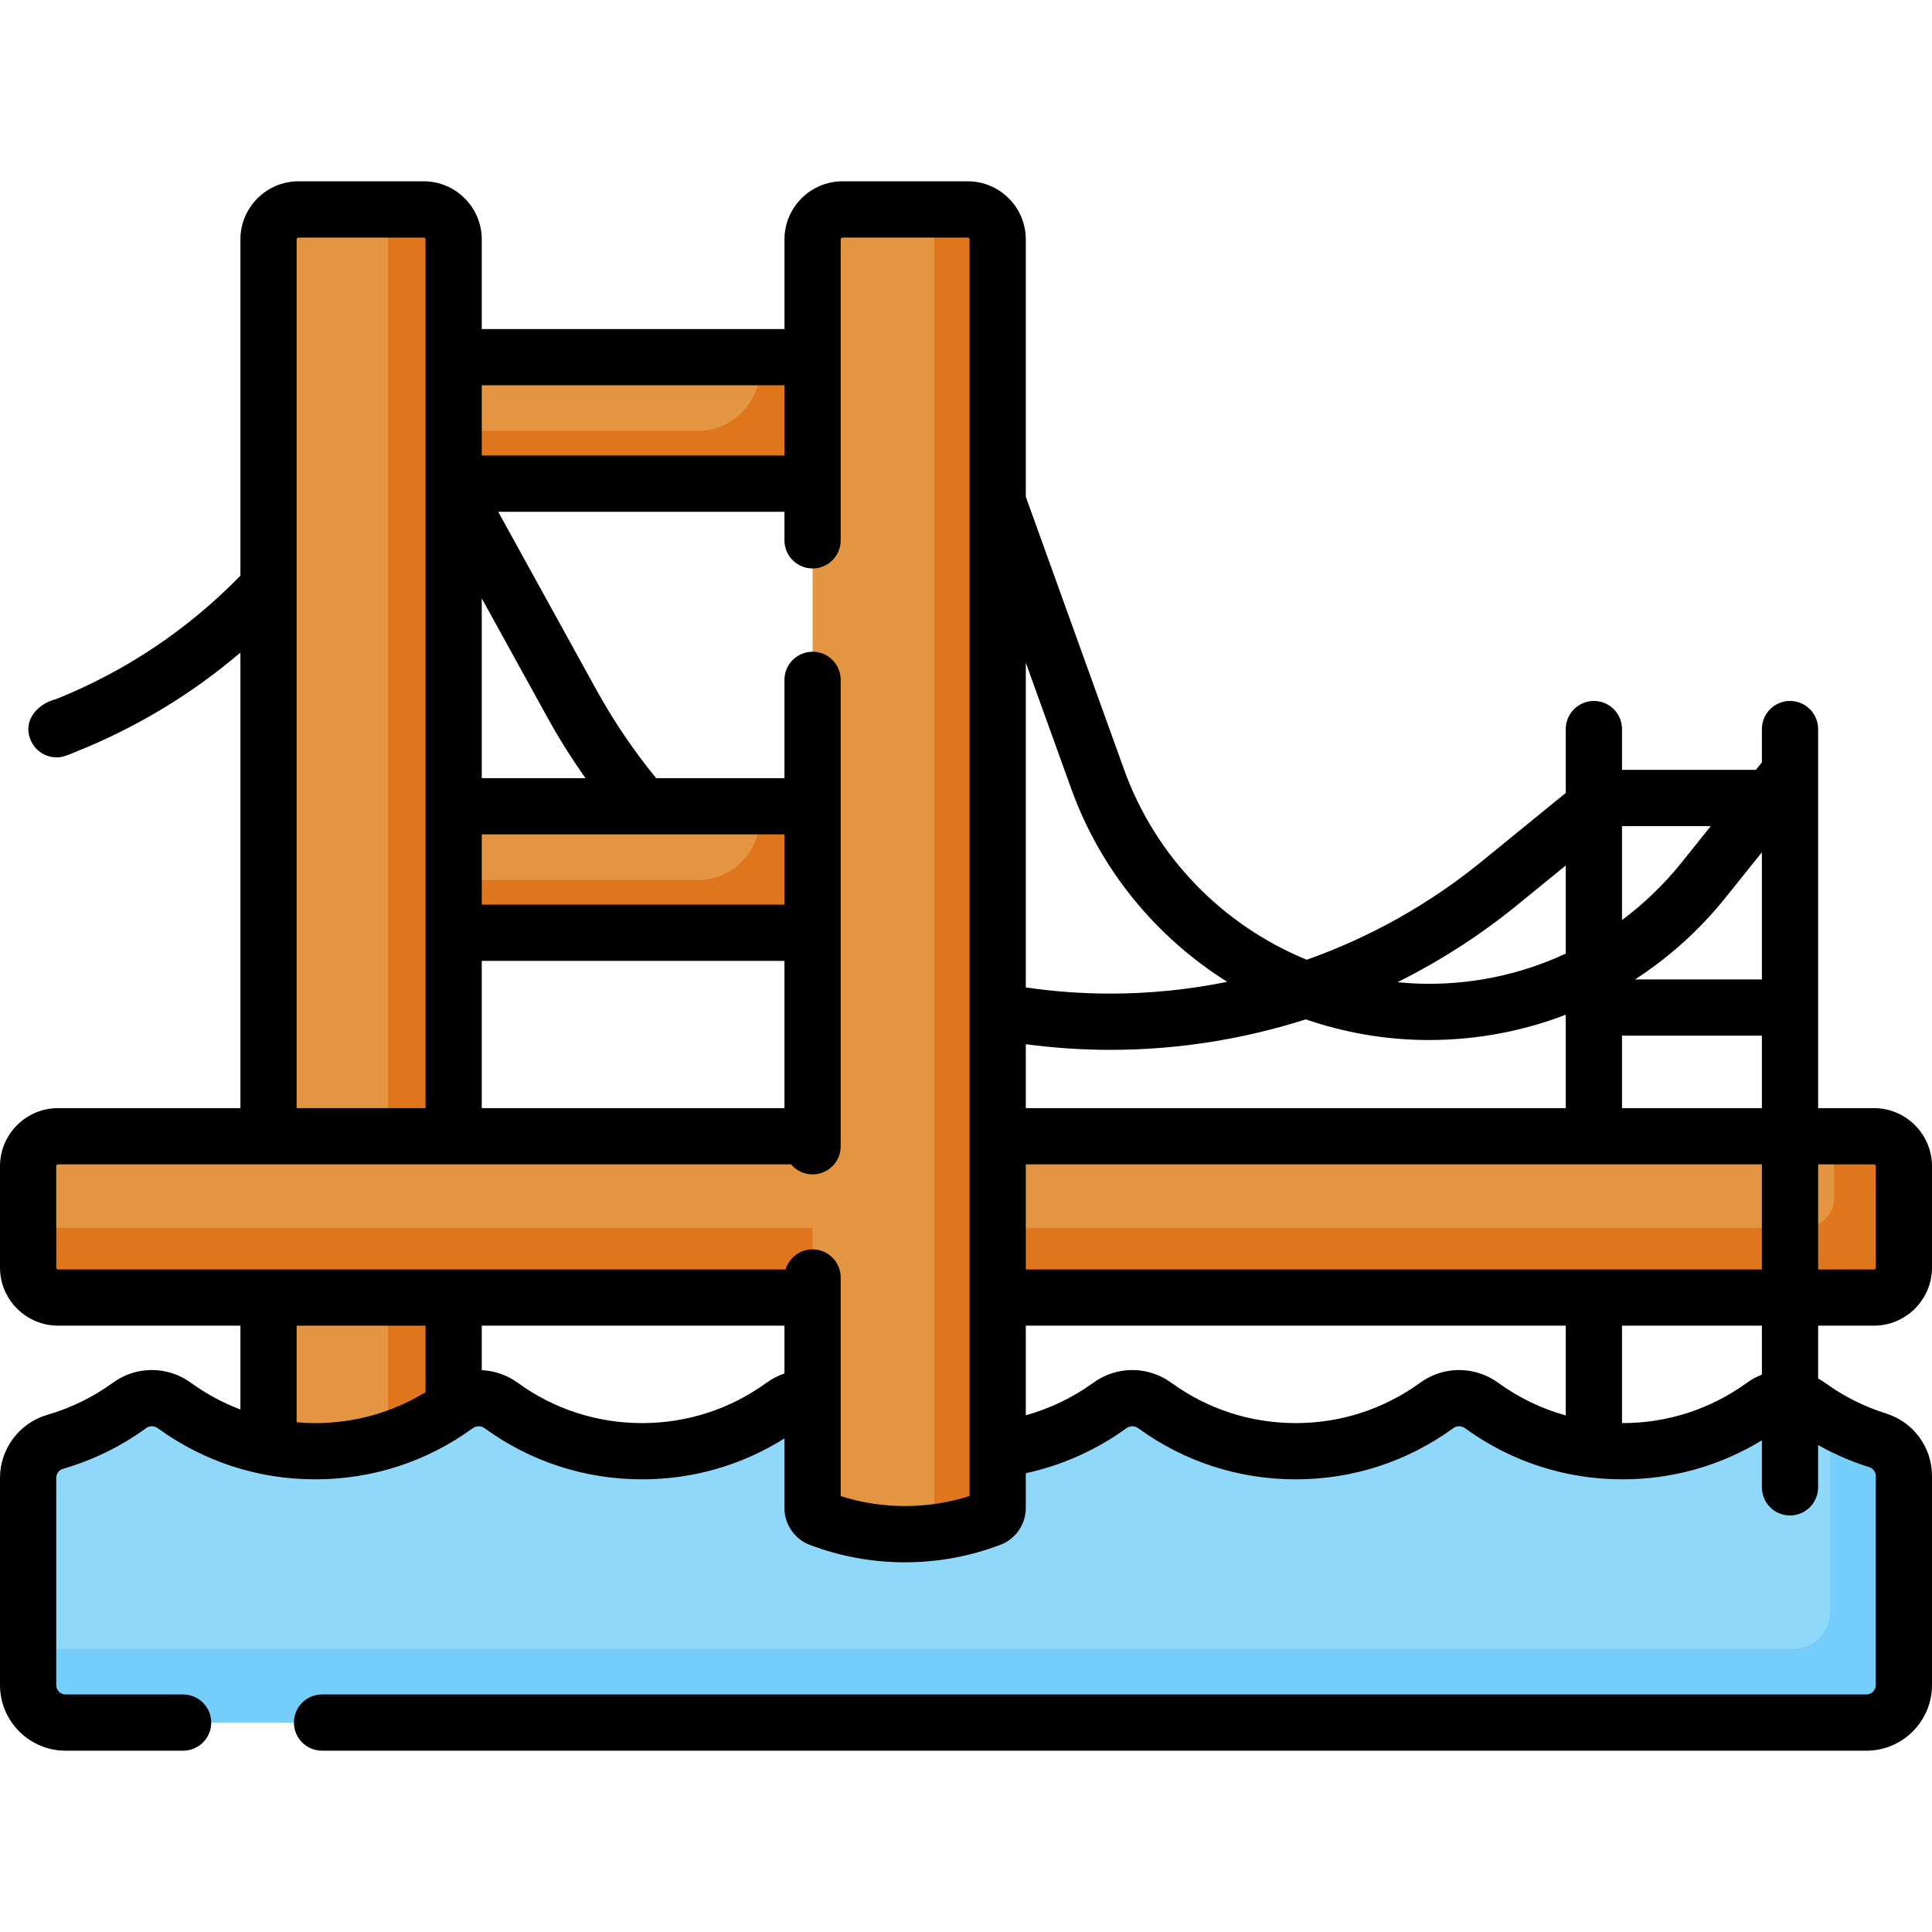 <svg width="64" height="64" viewBox="0 0 64 64" fill="none" xmlns="http://www.w3.org/2000/svg">
<g clip-path="url(#clip0)">
<path d="M10.886 11.831H29.984V16.022H10.886V11.831Z" fill="#E49542"/>
<path d="M10.886 26.709H29.984V30.9H10.886V26.709Z" fill="#E49542"/>
<path d="M25.172 11.831V12.214C25.172 13.353 24.249 14.277 23.11 14.277H10.886V16.022H29.984V11.831H25.172Z" fill="#DF751C"/>
<path d="M25.172 26.709V27.092C25.172 28.231 24.249 29.154 23.11 29.154H10.886V30.9H29.984V26.709H25.172Z" fill="#DF751C"/>
<path d="M14.027 53.697H9.895C9.342 53.697 8.895 53.249 8.895 52.697V7.937C8.895 7.385 9.342 6.937 9.895 6.937H14.027C14.579 6.937 15.027 7.385 15.027 7.937V52.697C15.027 53.249 14.579 53.697 14.027 53.697Z" fill="#E49542"/>
<path d="M14.033 6.937H12.855V50.531C12.855 51.08 12.41 51.525 11.861 51.525H8.895V52.703C8.895 53.252 9.339 53.697 9.888 53.697H14.033C14.582 53.697 15.027 53.252 15.027 52.703V7.931C15.027 7.382 14.582 6.937 14.033 6.937Z" fill="#DF751C"/>
<path d="M62.069 42.983H1.932C1.379 42.983 0.932 42.535 0.932 41.983V38.639C0.932 38.087 1.379 37.639 1.932 37.639H62.069C62.621 37.639 63.069 38.087 63.069 38.639V41.983C63.069 42.535 62.621 42.983 62.069 42.983Z" fill="#E49542"/>
<path d="M62.075 37.639H60.758V39.679C60.758 40.228 60.313 40.672 59.765 40.672H0.932V41.99C0.932 42.538 1.376 42.983 1.925 42.983H62.075C62.624 42.983 63.069 42.538 63.069 41.99V38.633C63.069 38.084 62.624 37.639 62.075 37.639Z" fill="#DF751C"/>
<path d="M2.174 57.063H61.827C62.513 57.063 63.069 56.507 63.069 55.821V48.895C63.069 48.351 62.714 47.872 62.194 47.71C61.364 47.45 60.593 47.058 59.905 46.559C59.459 46.235 58.863 46.235 58.417 46.559C57.106 47.511 55.493 48.074 53.748 48.074C52.004 48.074 50.391 47.511 49.079 46.559C48.633 46.235 48.037 46.235 47.591 46.559C46.28 47.511 44.667 48.074 42.922 48.074C41.178 48.074 39.565 47.511 38.253 46.559C37.807 46.235 37.211 46.235 36.765 46.559C35.454 47.511 33.841 48.074 32.096 48.074C30.352 48.074 28.739 47.511 27.427 46.559C26.982 46.235 26.385 46.235 25.939 46.559C24.628 47.511 23.015 48.074 21.27 48.074C19.526 48.074 17.913 47.511 16.601 46.559C16.155 46.235 15.559 46.235 15.113 46.559C13.802 47.511 12.189 48.074 10.444 48.074C8.7 48.074 7.087 47.511 5.775 46.559C5.331 46.236 4.736 46.233 4.292 46.556C3.556 47.091 2.725 47.503 1.83 47.761C1.298 47.915 0.932 48.4 0.932 48.953V55.821C0.932 56.507 1.488 57.063 2.174 57.063Z" fill="#90D8F9"/>
<path d="M62.194 47.71C61.644 47.538 61.12 47.306 60.628 47.025V53.38C60.628 54.066 60.072 54.622 59.386 54.622H0.932V55.821C0.932 56.507 1.488 57.063 2.174 57.063H61.827C62.513 57.063 63.069 56.507 63.069 55.821V48.895C63.069 48.351 62.714 47.872 62.194 47.71Z" fill="#75CEF9"/>
<path d="M29.977 50.821C30.977 50.821 31.934 50.636 32.816 50.299C32.958 50.245 33.05 50.105 33.05 49.953V7.931C33.05 7.382 32.605 6.937 32.056 6.937H27.912C27.363 6.937 26.918 7.382 26.918 7.931V49.958C26.918 50.111 27.01 50.25 27.153 50.304C28.03 50.638 28.982 50.821 29.977 50.821Z" fill="#E49542"/>
<path d="M30.943 7.931V50.763C31.591 50.685 32.216 50.528 32.807 50.303C32.953 50.247 33.051 50.109 33.051 49.953V7.931C33.051 7.382 32.606 6.937 32.057 6.937H29.949C30.498 6.937 30.943 7.382 30.943 7.931Z" fill="#DF751C"/>
<path d="M62.075 43.914C63.136 43.914 64 43.051 64 41.99V38.633C64 37.571 63.136 36.708 62.075 36.708H60.228V24.152C60.228 23.637 59.811 23.22 59.297 23.22C58.782 23.22 58.365 23.637 58.365 24.152V25.255L58.166 25.503H53.731V24.152C53.731 23.637 53.314 23.22 52.8 23.22C52.285 23.22 51.868 23.637 51.868 24.152V26.267L49.076 28.542C47.341 29.957 45.377 31.052 43.288 31.793C40.528 30.664 38.287 28.408 37.238 25.496L33.981 16.455V7.931C33.981 6.869 33.118 6.006 32.057 6.006H27.912C26.85 6.006 25.987 6.869 25.987 7.931V10.9H15.959V7.931C15.959 6.869 15.095 6.006 14.034 6.006H9.889C8.828 6.006 7.964 6.869 7.964 7.931V19.071C6.224 20.853 4.171 22.229 1.859 23.159C1.253 23.307 0.743 23.861 1.011 24.505C1.157 24.868 1.506 25.089 1.875 25.089C2.083 25.102 2.362 24.962 2.555 24.887C4.54 24.088 6.352 22.991 7.964 21.618V36.708H1.925C0.864 36.708 0 37.571 0 38.633V41.99C0 43.051 0.864 43.914 1.925 43.914H7.964V46.691C7.385 46.472 6.833 46.176 6.322 45.805C5.549 45.244 4.513 45.243 3.744 45.802C3.083 46.283 2.352 46.641 1.571 46.867C0.646 47.134 0 47.992 0 48.953V55.821C0 57.019 0.975 57.994 2.173 57.994H6.066C6.58 57.994 6.997 57.577 6.997 57.063C6.997 56.548 6.58 56.131 6.066 56.131H2.173C2.002 56.131 1.863 55.992 1.863 55.821V48.953C1.863 48.817 1.955 48.694 2.088 48.656C3.077 48.37 4.003 47.917 4.839 47.309C4.956 47.224 5.108 47.226 5.228 47.312C6.753 48.42 8.556 49.005 10.444 49.005C12.332 49.005 14.136 48.42 15.66 47.312C15.78 47.226 15.934 47.226 16.054 47.312C17.578 48.42 19.382 49.005 21.27 49.005C22.956 49.005 24.574 48.537 25.986 47.649V49.958C25.986 50.496 26.322 50.985 26.822 51.175C27.83 51.558 28.891 51.753 29.977 51.753C31.069 51.753 32.136 51.556 33.149 51.169C33.647 50.978 33.981 50.49 33.981 49.953V48.803C35.178 48.542 36.318 48.034 37.312 47.312C37.432 47.225 37.586 47.225 37.706 47.312C39.23 48.42 41.034 49.005 42.922 49.005C44.81 49.005 46.613 48.42 48.138 47.312C48.258 47.225 48.412 47.225 48.532 47.312C50.056 48.42 51.86 49.005 53.748 49.005C55.394 49.005 56.976 48.56 58.365 47.712V49.27C58.365 49.785 58.782 50.201 59.296 50.201C59.81 50.201 60.227 49.784 60.227 49.27V47.869C60.763 48.17 61.327 48.414 61.915 48.599C62.048 48.64 62.137 48.759 62.137 48.895V55.821C62.137 55.992 61.998 56.131 61.826 56.131H10.669C10.154 56.131 9.737 56.548 9.737 57.062C9.737 57.577 10.154 57.994 10.669 57.994H61.827C63.025 57.994 64 57.019 64 55.821V48.895C64 47.94 63.386 47.107 62.472 46.821C61.748 46.594 61.068 46.252 60.452 45.805C60.38 45.752 60.304 45.706 60.228 45.663V43.914H62.075V43.914ZM62.075 38.571C62.109 38.571 62.137 38.598 62.137 38.633V41.99C62.137 42.024 62.109 42.052 62.075 42.052H60.228V38.571H62.075V38.571ZM33.981 42.052V38.571H58.365V42.052H33.981ZM58.365 28.233V32.445H54.163C55.285 31.719 56.298 30.81 57.159 29.736L58.365 28.233ZM51.868 36.708H33.981V34.591C34.911 34.714 35.853 34.778 36.79 34.778C38.995 34.778 41.177 34.431 43.256 33.768C44.547 34.212 45.921 34.452 47.334 34.452C48.91 34.452 50.443 34.162 51.868 33.614V36.708H51.868ZM53.731 36.708V34.307H58.365V36.708H53.731ZM55.706 28.571C55.123 29.298 54.459 29.936 53.731 30.478V27.366H56.672L55.706 28.571ZM50.253 29.986L51.868 28.67V31.589C50.469 32.241 48.928 32.59 47.334 32.59C46.984 32.59 46.637 32.57 46.294 32.537C47.697 31.838 49.027 30.985 50.253 29.986ZM35.486 26.127C36.461 28.835 38.315 31.058 40.653 32.524C39.387 32.781 38.093 32.914 36.79 32.914C35.852 32.914 34.91 32.846 33.981 32.71V21.953L35.486 26.127ZM25.986 12.762V15.091H15.959V12.762H25.986ZM15.959 36.708V31.831H25.986V36.708H15.959ZM25.986 29.968H15.959V27.64H25.986V29.968ZM15.959 25.777V19.822L18.128 23.756C18.512 24.453 18.937 25.128 19.396 25.777H15.959ZM9.826 7.931C9.826 7.896 9.854 7.869 9.889 7.869H14.034C14.068 7.869 14.096 7.896 14.096 7.931V36.708H9.826V7.931ZM9.826 47.114V43.914H14.096V46.119C12.998 46.79 11.746 47.142 10.444 47.142C10.237 47.142 10.031 47.132 9.826 47.114ZM25.392 45.805C24.187 46.68 22.762 47.142 21.27 47.142C19.778 47.142 18.353 46.68 17.148 45.805C16.791 45.546 16.377 45.408 15.959 45.388V43.914H25.986V45.498C25.776 45.569 25.576 45.672 25.392 45.805ZM32.119 49.557C31.429 49.778 30.71 49.89 29.977 49.89C29.249 49.89 28.535 49.779 27.849 49.561V42.318C27.849 41.804 27.432 41.387 26.918 41.387C26.496 41.387 26.14 41.667 26.026 42.052H1.925C1.891 42.052 1.863 42.024 1.863 41.99V38.633C1.863 38.598 1.891 38.571 1.925 38.571H26.205C26.376 38.774 26.632 38.903 26.918 38.903C27.432 38.903 27.849 38.486 27.849 37.972V22.522C27.849 22.007 27.432 21.59 26.918 21.59C26.404 21.59 25.986 22.007 25.986 22.522V25.777H21.735C20.991 24.867 20.327 23.887 19.759 22.857L16.504 16.954H25.986V17.9C25.986 18.414 26.404 18.831 26.918 18.831C27.432 18.831 27.849 18.414 27.849 17.9V7.931C27.849 7.896 27.877 7.869 27.911 7.869H32.056C32.091 7.869 32.118 7.896 32.118 7.931V49.557H32.119ZM47.044 45.805C45.839 46.68 44.414 47.142 42.922 47.142C41.43 47.142 40.005 46.68 38.8 45.805C38.028 45.244 36.99 45.244 36.218 45.805C35.542 46.296 34.781 46.66 33.981 46.883V43.914H51.868V46.888C51.069 46.666 50.312 46.303 49.627 45.805C48.854 45.244 47.816 45.244 47.044 45.805ZM58.365 45.536C58.192 45.603 58.025 45.692 57.87 45.805C56.665 46.68 55.24 47.142 53.748 47.142C53.742 47.142 53.737 47.142 53.731 47.142V43.915H58.365V45.536Z" fill="black"/>
</g>
<defs>
<clipPath id="clip0">
<rect width="64" height="64" fill="white"/>
</clipPath>
</defs>
</svg>
